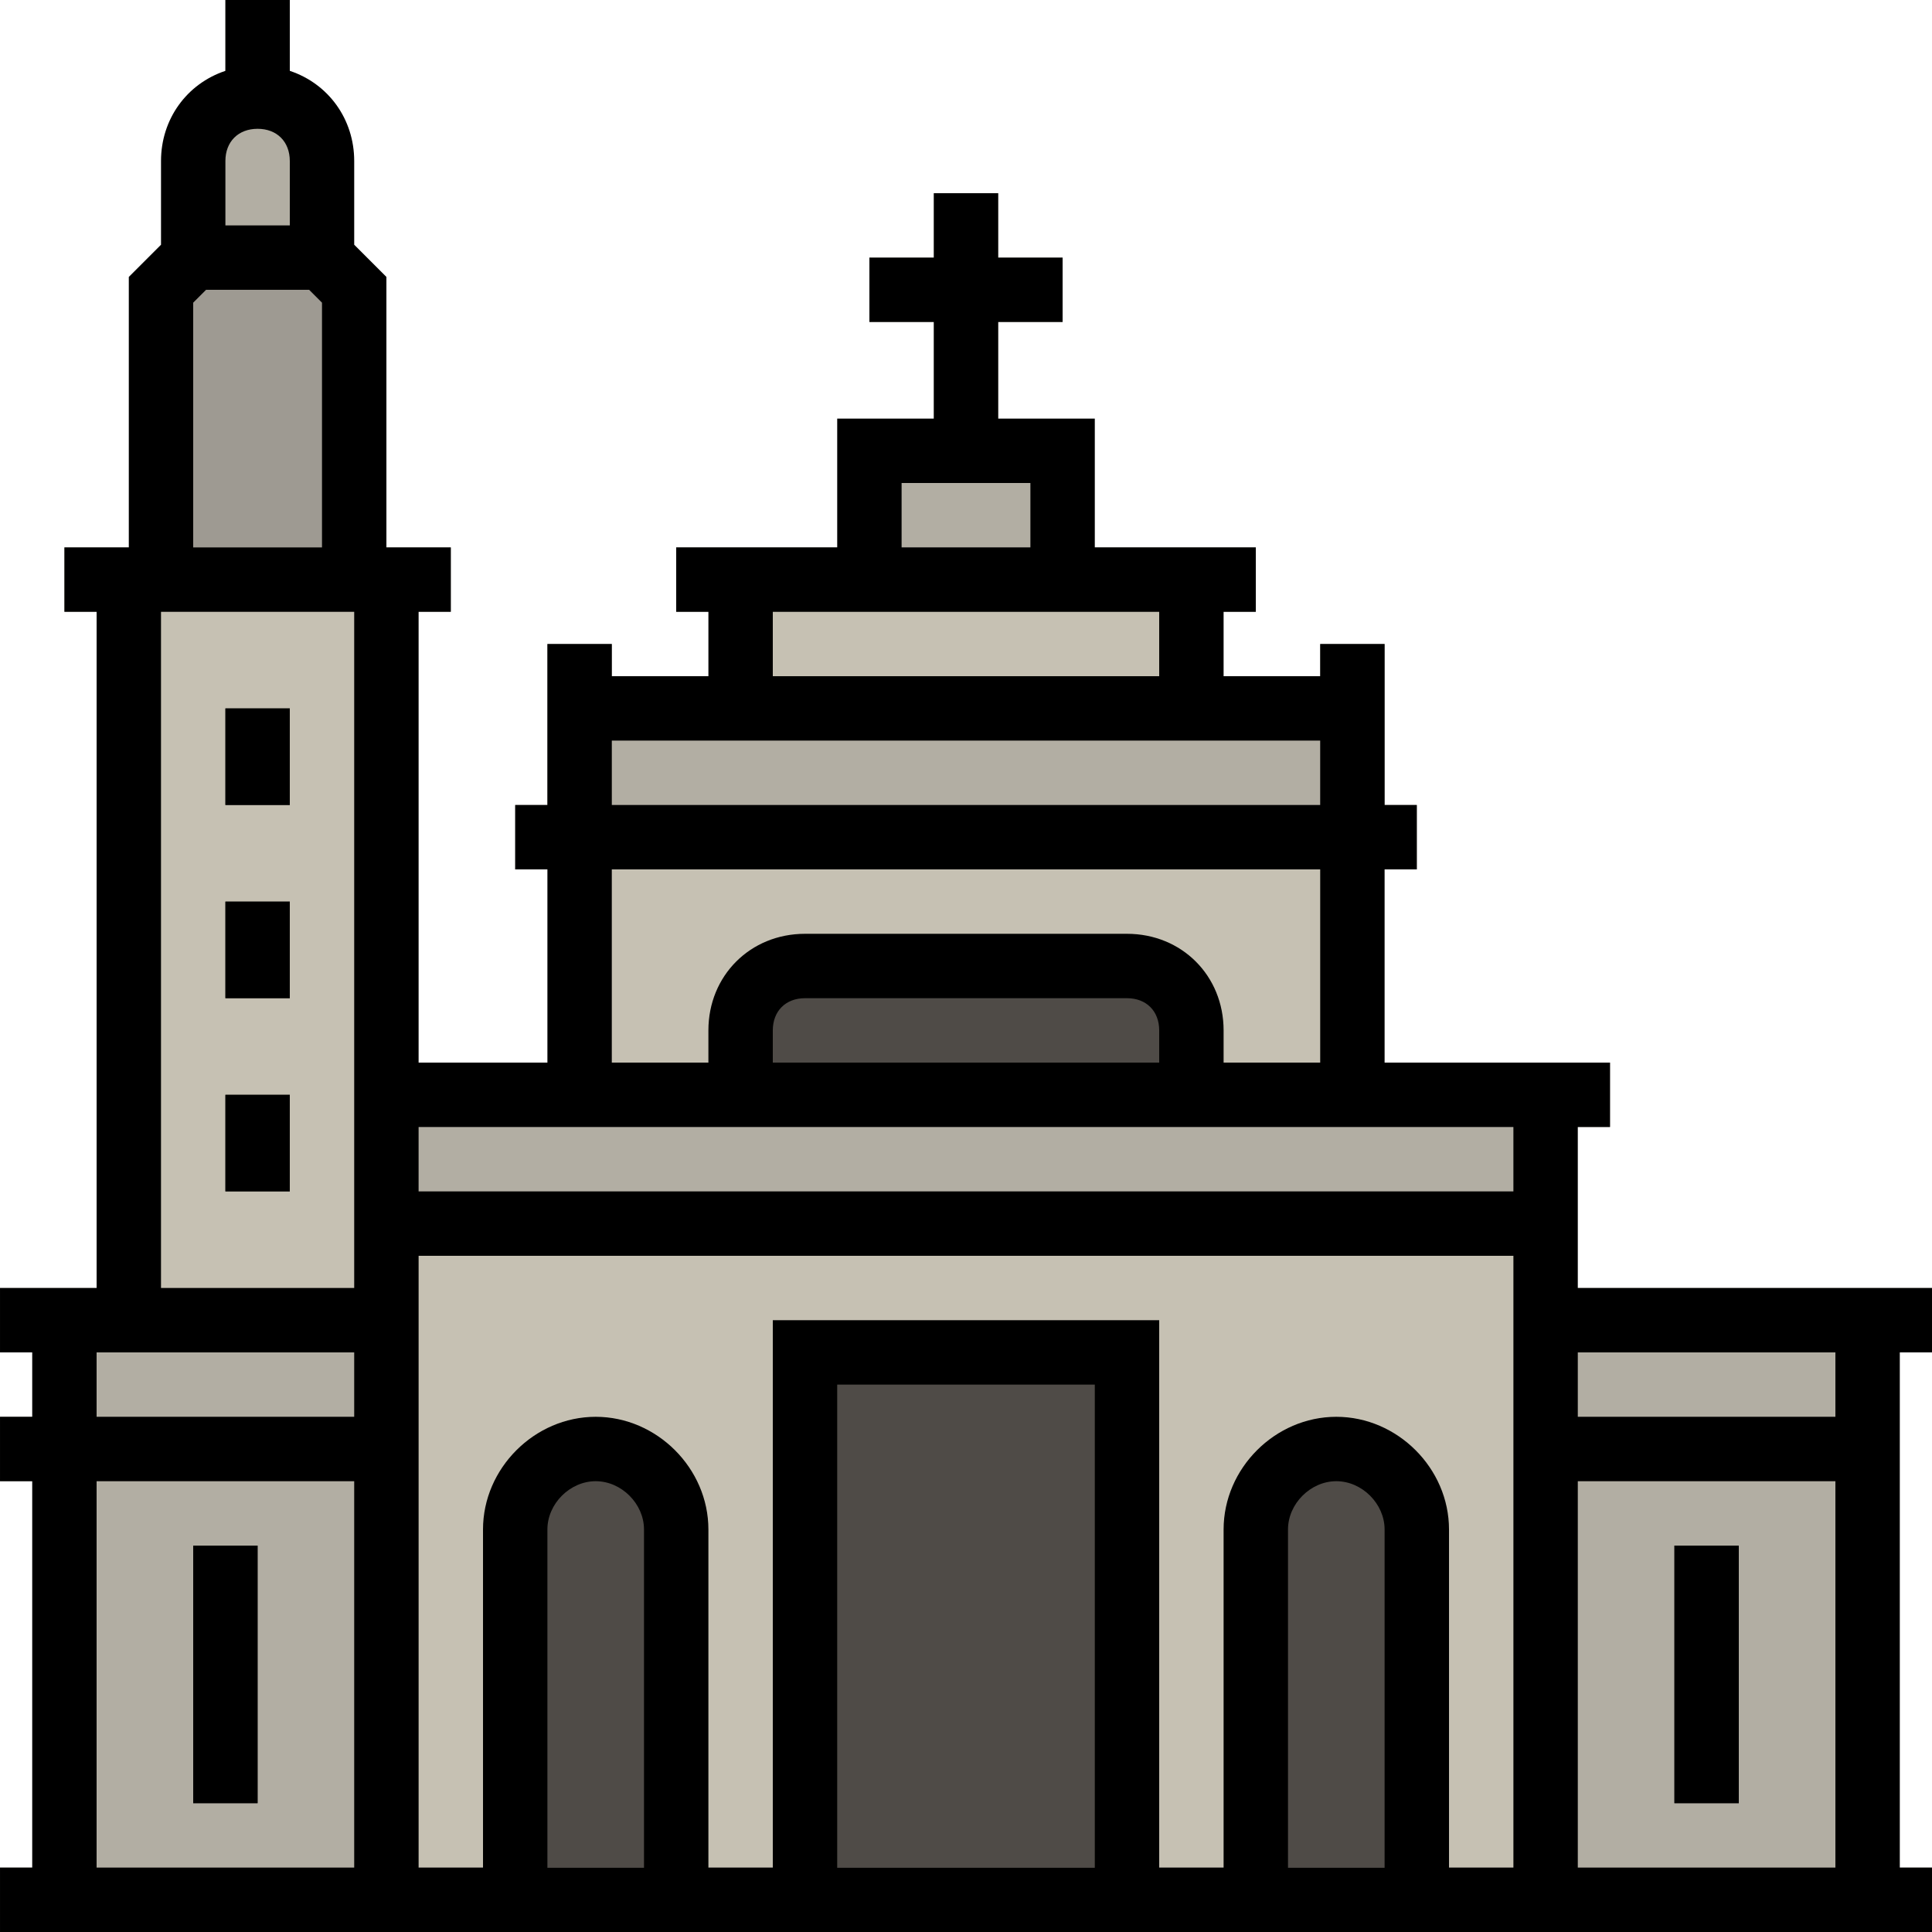 <svg height="480pt" viewBox="0 0 480 480" width="480pt" xmlns="http://www.w3.org/2000/svg"><path d="m144 208h192v64h-192zm0 0" fill="#c6c1b3"/><path d="m184 144h112v32h-112zm0 0" fill="#c6c1b3"/><path d="m96 272h288v200h-288zm0 0" fill="#c6c1b3"/><path d="m384 328h80v144h-80zm0 0" fill="#b2aea3"/><path d="m32 144h64v328h-64zm0 0" fill="#c6c1b3"/><path d="m16 328h80v144h-80zm0 0" fill="#b2aea3"/><path d="m80 64h-32l-8 8v72h48v-72zm0 0" fill="#9e9a92"/><path d="m56 0h16v32h-16zm0 0" fill="#9e9a92"/><path d="m64 24c-8.801 0-16 7.199-16 16v24h32v-24c0-8.801-7.199-16-16-16zm0 0" fill="#b2aea3"/><path d="m384 320h96v16h-96zm0 0" fill="#9e9a92"/><path d="m384 352h80v16h-80zm0 0" fill="#9e9a92"/><path d="m280 240h-80c-8.801 0-16 7.199-16 16v16h112v-16c0-8.801-7.199-16-16-16zm0 0" fill="#4f4b47"/><path d="m216 112h48v32h-48zm0 0" fill="#b2aea3"/><path d="m232 48h16v64h-16zm0 0" fill="#c6c1b3"/><path d="m216 64h48v16h-48zm0 0" fill="#c6c1b3"/><path d="m0 320h96v16h-96zm0 0" fill="#9e9a92"/><path d="m56 176h16v24h-16zm0 0" fill="#4f4b47"/><path d="m56 224h16v24h-16zm0 0" fill="#4f4b47"/><path d="m56 272h16v24h-16zm0 0" fill="#4f4b47"/><path d="m16 136h96v16h-96zm0 0" fill="#b2aea3"/><path d="m0 352h96v16h-96zm0 0" fill="#9e9a92"/><path d="m168 136h144v16h-144zm0 0" fill="#9e9a92"/><g fill="#4f4b47"><path d="m48 384h16v64h-16zm0 0"/><path d="m416 384h16v64h-16zm0 0"/><path d="m148 360c-11.199 0-20 8.801-20 20v92h40v-92c0-11.199-8.801-20-20-20zm0 0"/><path d="m332 360c-11.199 0-20 8.801-20 20v92h40v-92c0-11.199-8.801-20-20-20zm0 0"/><path d="m200 336h80v136h-80zm0 0"/></g><path d="m0 464h480v16h-480zm0 0" fill="#9e9a92"/><path d="m96 272h288v32h-288zm0 0" fill="#b2aea3"/><path d="m96 264h304v16h-304zm0 0" fill="#9e9a92"/><path d="m144 176h192v32h-192zm0 0" fill="#b2aea3"/><path d="m128 200h224v16h-224zm0 0" fill="#9e9a92"/><path d="m328 160h16v48h-16zm0 0" fill="#9e9a92"/><path d="m136 160h16v48h-16zm0 0" fill="#9e9a92"/><path d="m480 336v-16h-88v-40h8v-16h-56v-48h8v-16h-8v-40h-16v8h-24v-16h8v-16h-40v-32h-24v-24h16v-16h-16v-16h-16v16h-16v16h16v24h-24v32h-40v16h8v16h-24v-8h-16v40h-8v16h8v48h-32v-112h8v-16h-16v-67.199l-8-8v-20.801c0-10.398-6.398-19.199-16-22.398v-17.602h-16v17.602c-9.602 3.199-16 12-16 22.398v20.801l-8 8v67.199h-16v16h8v168h-24v16h8v16h-8v16h8v96h-8v16h480v-16h-8v-128zm-136 128h-24v-84c0-6.398 5.602-12 12-12s12 5.602 12 12zm-12-112c-15.199 0-28 12.801-28 28v84h-16v-136h-96v136h-16v-84c0-15.199-12.801-28-28-28s-28 12.801-28 28v84h-16v-152h272v152h-16v-84c0-15.199-12.801-28-28-28zm-60 112h-64v-120h64zm-112 0h-24v-84c0-6.398 5.602-12 12-12s12 5.602 12 12zm64-344h32v16h-32zm-32 32h96v16h-96zm-40 32h176v16h-176zm0 32h176v48h-24v-8c0-13.602-10.398-24-24-24h-80c-13.602 0-24 10.398-24 24v8h-24zm136 48h-96v-8c0-4.801 3.199-8 8-8h80c4.801 0 8 3.199 8 8zm88 16v16h-272v-16zm-312-248c4.801 0 8 3.199 8 8v16h-16v-16c0-4.801 3.199-8 8-8zm-16 43.199 3.199-3.199h25.602l3.199 3.199v60.801h-32zm-8 76.801h48v168h-48zm-16 184h64v16h-64zm0 32h64v96h-64zm368 96v-96h64v96zm64-112h-64v-16h64zm0 0"/><path d="m56 176h16v24h-16zm0 0"/><path d="m56 224h16v24h-16zm0 0"/><path d="m56 272h16v24h-16zm0 0"/><path d="m48 384h16v64h-16zm0 0"/><path d="m416 384h16v64h-16zm0 0"/></svg>